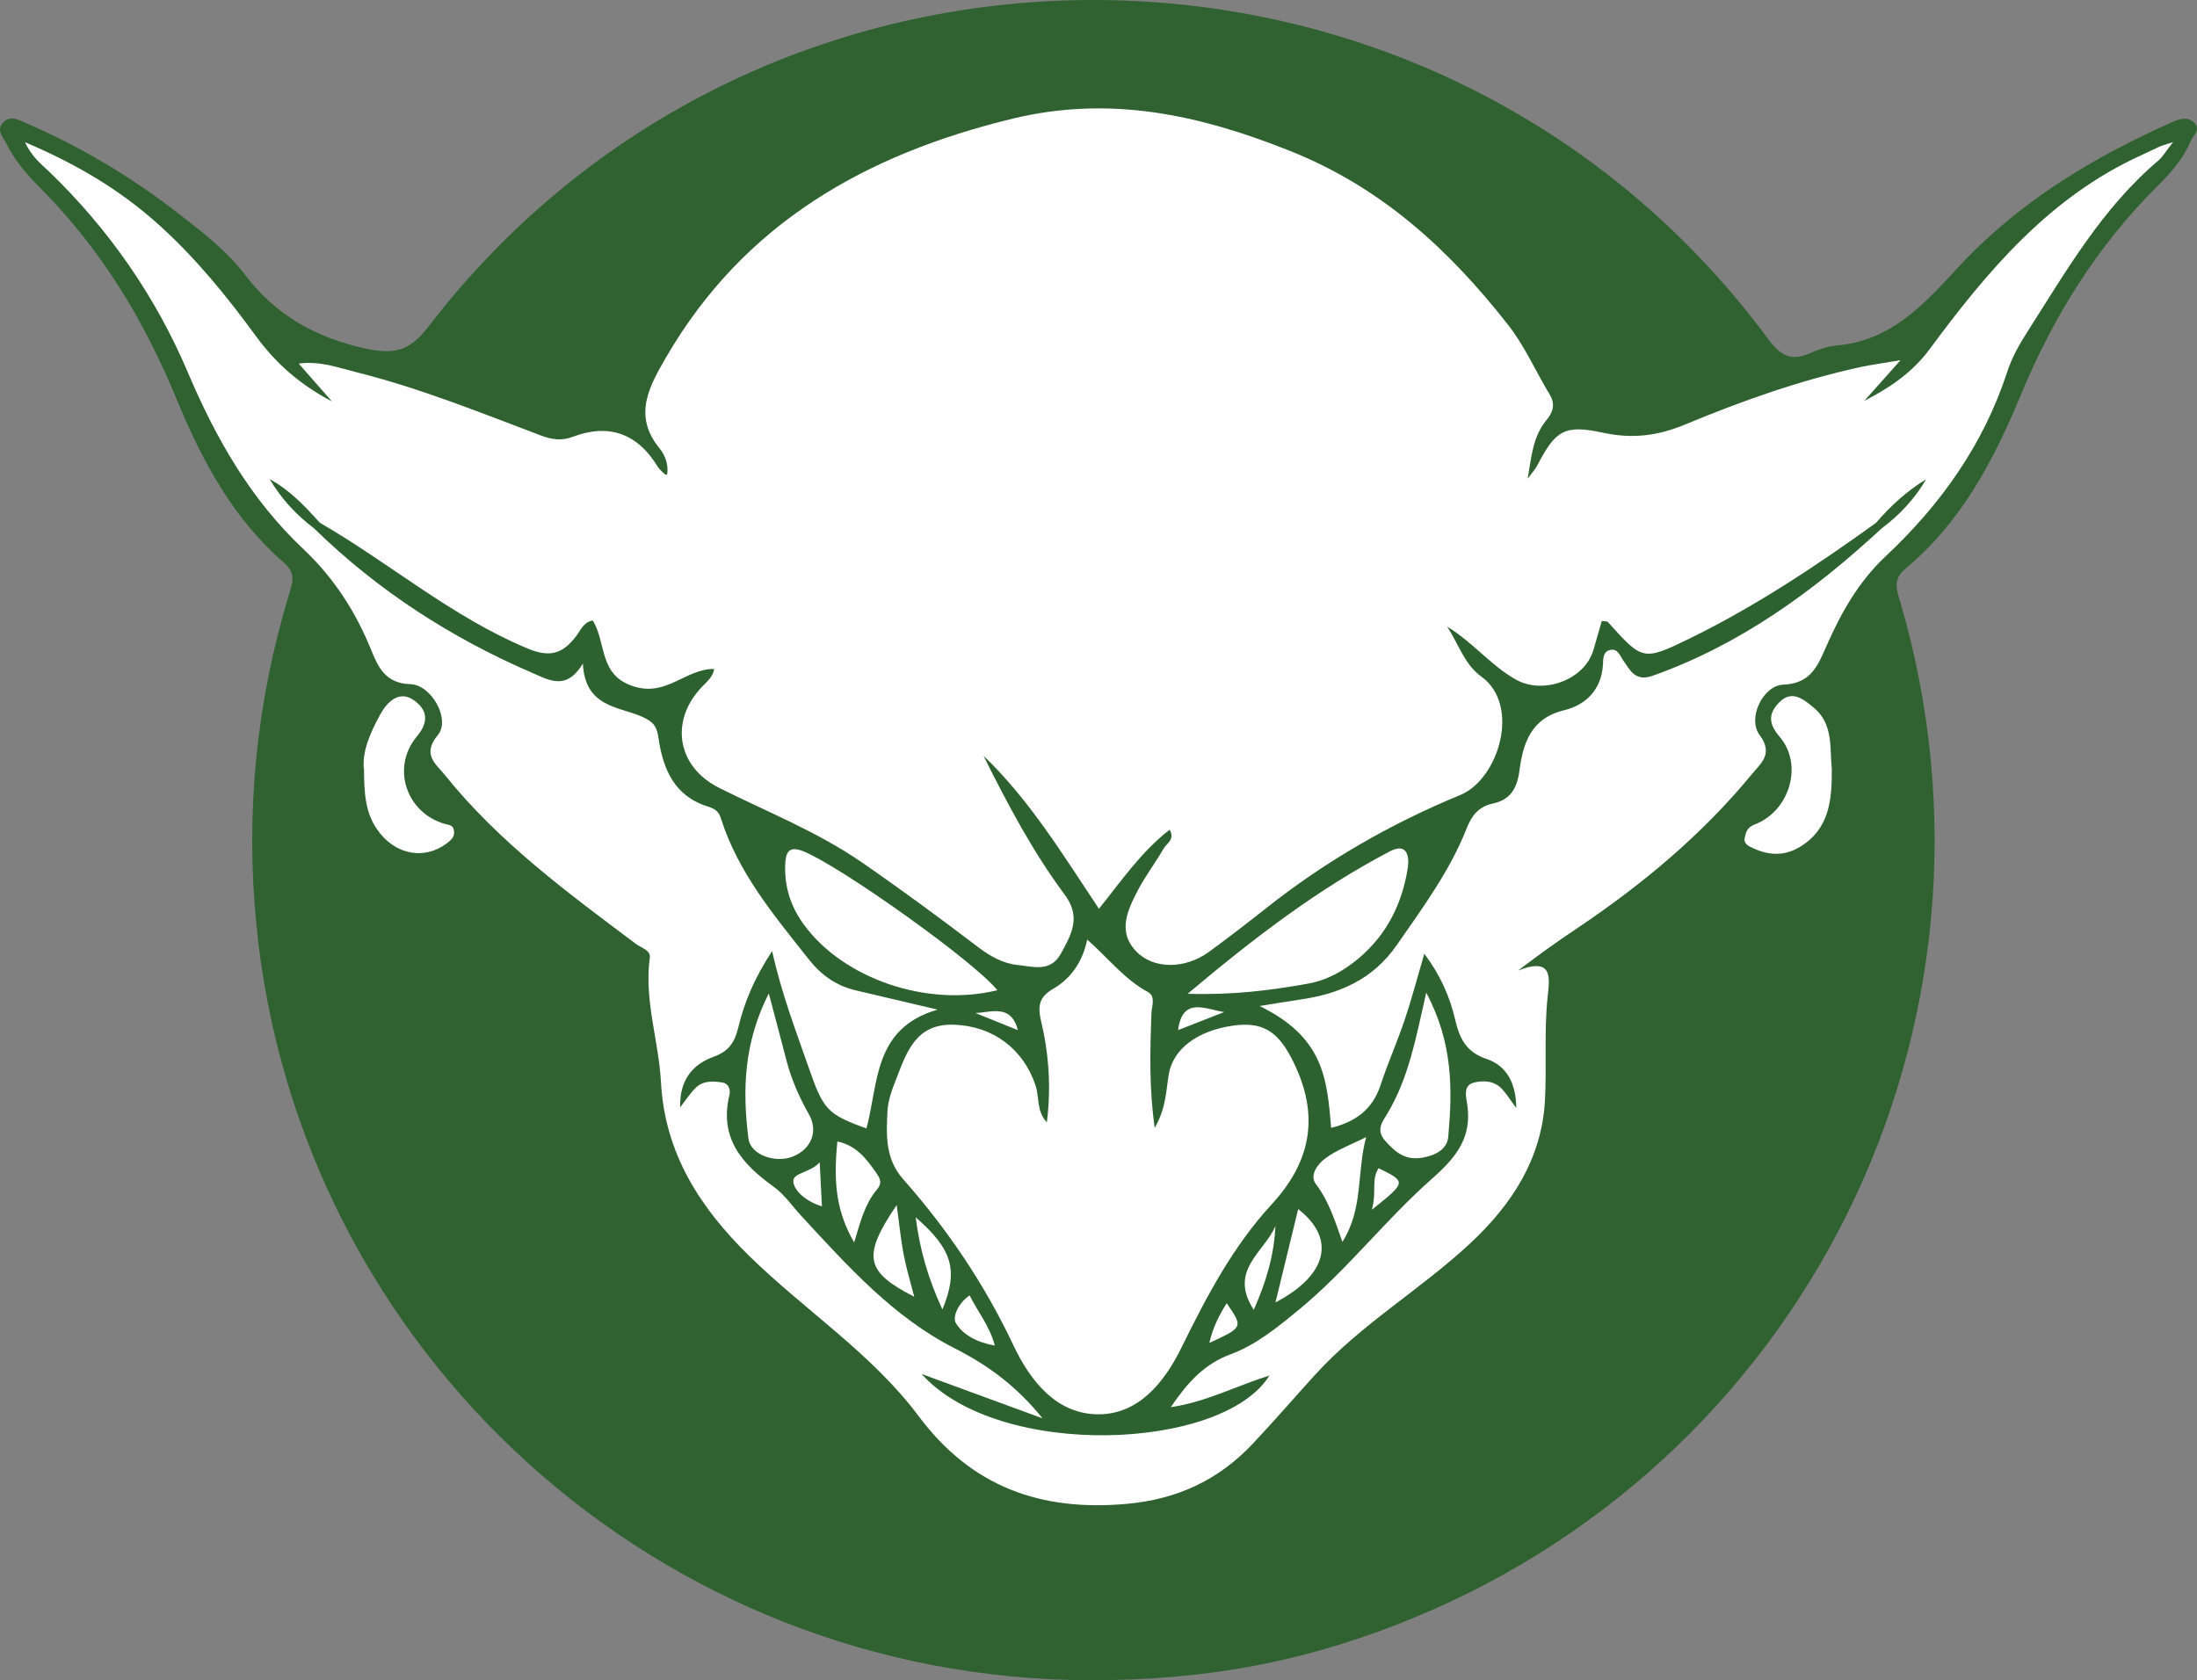 <?xml version="1.0" encoding="UTF-8" standalone="no"?>
<svg
   width="45.264"
   height="34.622"
   viewBox="0 0 45.264 34.622"
   version="1.1"
   xml:space="preserve"
   style="clip-rule:evenodd;fill-rule:evenodd;stroke-linejoin:round;stroke-miterlimit:2"
   id="svg102"
   sodipodi:docname="goblin.svg"
   inkscape:version="1.1.1 (3bf5ae0d25, 2021-09-20)"
   xmlns:inkscape="http://www.inkscape.org/namespaces/inkscape"
   xmlns:sodipodi="http://sodipodi.sourceforge.net/DTD/sodipodi-0.dtd"
   xmlns="http://www.w3.org/2000/svg"
   xmlns:svg="http://www.w3.org/2000/svg"><rect x="0" y="0" width="45.264" height="34.622" fill="#808080" stroke="none"/><defs
   id="defs106" /><sodipodi:namedview
   id="namedview104"
   pagecolor="#ffffff"
   bordercolor="#666666"
   borderopacity="1.0"
   inkscape:pageshadow="2"
   inkscape:pageopacity="0.0"
   inkscape:pagecheckerboard="0"
   showgrid="false"
   inkscape:zoom="23"
   inkscape:cx="22.978261"
   inkscape:cy="17.478261"
   inkscape:window-width="1920"
   inkscape:window-height="1012"
   inkscape:window-x="-8"
   inkscape:window-y="-8"
   inkscape:window-maximized="1"
   inkscape:current-layer="svg102" />
    <g
   transform="translate(-822.209,-699.741)"
   id="g100">
        <g
   transform="translate(262.08,-2.88)"
   id="g98">
            <g
   transform="matrix(0,2,-2,0,582.891,737.243)"
   id="g4">
                <path
   d="m 0,0.133 c 0.002,4.446 -3.37,8.172 -7.783,8.607 -1.157,0.114 -2.289,10e-4 -3.4,-0.335 -0.121,-0.036 -0.22,-0.077 -0.329,0.049 -0.455,0.528 -1.061,0.85 -1.685,1.107 -0.82,0.337 -1.553,0.783 -2.18,1.408 -0.137,0.137 -0.286,0.264 -0.461,0.35 -0.064,0.031 -0.135,0.107 -0.215,0.025 -0.072,-0.074 -0.024,-0.152 0.006,-0.221 0.245,-0.57 0.56,-1.098 0.942,-1.588 0.189,-0.243 0.375,-0.487 0.624,-0.677 0.415,-0.315 0.65,-0.728 0.762,-1.247 0.065,-0.303 0.018,-0.456 -0.229,-0.645 -4.538,-3.486 -4.472,-10.394 0.129,-13.799 0.172,-0.127 0.234,-0.236 0.147,-0.431 -0.039,-0.087 -0.071,-0.184 -0.08,-0.278 -0.049,-0.56 -0.425,-0.898 -0.804,-1.248 -0.671,-0.62 -1.134,-1.386 -1.501,-2.215 -0.034,-0.077 -0.053,-0.158 0.014,-0.221 0.071,-0.067 0.128,0.018 0.186,0.041 0.183,0.075 0.33,0.207 0.465,0.343 0.619,0.622 1.342,1.071 2.152,1.407 0.667,0.276 1.311,0.613 1.786,1.186 0.114,0.136 0.221,0.092 0.351,0.053 4.357,-1.27 8.923,0.992 10.544,5.224 0.385,1.001 0.558,1.969 0.559,3.105"
   style="fill:#2f6230;fill-rule:nonzero"
   id="path2" />
            </g>
            <g
   transform="matrix(0,2,-2,0,560.643,705.549)"
   id="g8">
                <path
   d="m 0,-22.129 c 0.098,0.078 0.154,0.109 0.192,0.154 0.487,0.575 1.132,0.945 1.754,1.342 0.133,0.086 0.275,0.166 0.424,0.214 0.749,0.244 1.367,0.686 1.899,1.253 0.26,0.277 0.578,0.456 0.918,0.606 0.202,0.089 0.392,0.159 0.403,0.447 0.008,0.209 0.347,0.372 0.518,0.244 0.194,-0.145 0.291,-0.014 0.399,0.075 0.63,0.517 1.145,1.137 1.598,1.812 0.131,0.196 0.268,0.388 0.43,0.6 -0.146,-0.373 0.091,-0.322 0.288,-0.302 0.351,0.035 0.703,0.007 1.053,0.026 0.592,0.033 1.063,0.335 1.462,0.761 0.482,0.515 0.84,1.134 1.367,1.611 0.235,0.213 0.475,0.421 0.706,0.638 0.372,0.351 0.571,0.773 0.619,1.295 0.081,0.889 -0.175,1.603 -0.904,2.147 -0.647,0.484 -1.089,1.172 -1.649,1.744 -0.5,0.51 -1.058,0.87 -1.79,0.91 C 9.257,-6.529 8.839,-6.376 8.4,-6.437 8.328,-6.447 8.302,-6.349 8.261,-6.294 7.734,-5.591 7.213,-4.881 6.52,-4.325 6.405,-4.233 6.31,-4.086 6.108,-4.254 5.95,-4.386 5.591,-4.189 5.585,-3.97 5.578,-3.715 5.41,-3.639 5.236,-3.568 4.838,-3.407 4.49,-3.183 4.193,-2.868 3.684,-2.328 3.062,-1.971 2.375,-1.679 1.596,-1.349 0.897,-0.865 0.303,-0.248 0.225,-0.166 0.155,-0.073 0.001,0 0.225,-0.529 0.491,-0.979 0.85,-1.377 1.195,-1.761 1.592,-2.082 2.004,-2.383 2.288,-2.591 2.506,-2.845 2.671,-3.162 2.548,-3.054 2.426,-2.947 2.282,-2.82 2.253,-3.041 2.324,-3.227 2.371,-3.415 2.534,-4.066 2.785,-4.687 3.022,-5.313 3.064,-5.424 3.081,-5.524 3.037,-5.641 2.895,-6.016 3.002,-6.31 3.345,-6.519 3.374,-6.537 3.396,-6.565 3.42,-6.59 3.425,-6.595 3.425,-6.604 3.428,-6.615 3.324,-6.633 3.223,-6.593 3.155,-6.537 c -0.34,0.279 -0.643,0.103 -0.94,-0.069 -1.381,-0.802 -2.091,-2.059 -2.457,-3.57 -0.242,-1.004 -0.04,-1.921 0.332,-2.854 0.374,-0.94 1.013,-1.636 1.786,-2.243 0.224,-0.177 0.484,-0.288 0.725,-0.434 0.106,-0.064 0.187,-0.029 0.264,0.034 0.165,0.136 0.364,0.153 0.603,0.193 -0.069,-0.051 -0.101,-0.081 -0.139,-0.1 -0.361,-0.189 -0.421,-0.278 -0.334,-0.68 0.064,-0.298 0.032,-0.558 -0.085,-0.841 -0.243,-0.585 -0.456,-1.184 -0.592,-1.806 -0.025,-0.117 -0.04,-0.235 -0.071,-0.414 0.174,0.155 0.296,0.264 0.419,0.373 -0.134,-0.26 -0.291,-0.495 -0.534,-0.674 C 1.326,-20.217 0.565,-20.857 0.136,-21.799 0.107,-21.863 0.075,-21.926 0.046,-21.99 0.036,-22.013 0.03,-22.037 0,-22.129"
   style="fill:#ffffff;fill-rule:nonzero"
   id="path6" />
            </g>
            <g
   transform="matrix(0,2,-2,0,596.085,718.471)"
   id="g12">
                <path
   d="m 0,-0.892 c 0.326,-0.002 0.619,0.028 0.801,0.329 0.095,0.158 0.089,0.316 0.015,0.477 C 0.795,-0.039 0.77,0.02 0.706,0.005 0.652,-0.007 0.6,-0.018 0.571,-0.094 0.435,-0.456 -0.043,-0.602 -0.332,-0.356 -0.473,-0.235 -0.576,-0.239 -0.69,-0.352 -0.823,-0.483 -0.716,-0.605 -0.639,-0.7 -0.47,-0.912 -0.213,-0.87 0,-0.892"
   style="fill:#ffffff;fill-rule:nonzero"
   id="path10" />
            </g>
            <g
   transform="matrix(0,2,-2,0,569.449,718.493)"
   id="g16">
                <path
   d="M 0,0.91 C -0.187,0.936 -0.392,0.844 -0.582,0.739 -0.695,0.677 -0.831,0.551 -0.722,0.397 -0.63,0.267 -0.509,0.231 -0.348,0.366 -0.027,0.634 0.442,0.473 0.553,0.076 0.566,0.03 0.564,-0.007 0.618,-0.016 0.678,-0.026 0.711,0.003 0.747,0.05 0.932,0.288 0.872,0.6 0.601,0.781 0.432,0.895 0.24,0.909 0,0.91"
   style="fill:#ffffff;fill-rule:nonzero"
   id="path14" />
            </g>
            <g
   transform="matrix(0,2,-2,0,566.6,713.509)"
   id="g20">
                <path
   d="m 0,-16.148 c 0.644,0.696 1.195,1.451 1.517,2.355 0.066,0.182 -0.052,0.234 -0.158,0.308 -0.048,0.034 -0.123,0.054 -0.107,0.132 0.016,0.077 0.094,0.073 0.152,0.076 0.258,0.015 0.416,0.178 0.469,0.398 0.084,0.348 0.344,0.425 0.627,0.463 0.184,0.025 0.297,0.096 0.335,0.274 0.031,0.146 0.125,0.218 0.258,0.27 0.438,0.173 0.814,0.451 1.199,0.718 0.357,0.248 0.505,0.593 0.563,1 0.019,0.13 0.041,0.259 0.066,0.414 0.32,-0.655 0.738,-0.695 1.255,-0.737 -0.06,-0.248 -0.188,-0.426 -0.44,-0.509 -0.226,-0.074 -0.444,-0.172 -0.669,-0.247 -0.214,-0.073 -0.434,-0.13 -0.685,-0.204 0.227,-0.169 0.447,-0.264 0.685,-0.319 0.187,-0.044 0.329,-0.112 0.399,-0.321 0.069,-0.206 0.247,-0.305 0.506,-0.307 -0.083,0.061 -0.141,0.097 -0.191,0.142 -0.09,0.08 -0.097,0.195 -0.071,0.295 0.03,0.113 0.143,0.08 0.226,0.068 0.335,-0.05 0.54,0.109 0.759,0.357 0.423,0.482 0.941,0.875 1.352,1.374 0.181,0.22 0.364,0.442 0.461,0.704 0.102,0.277 0.294,0.447 0.546,0.619 C 9,-9.192 8.835,-9.499 8.728,-9.841 9.502,-9.364 9.6,-7.055 8.712,-6.258 8.876,-6.704 9.015,-7.085 9.169,-7.504 8.835,-7.234 8.622,-6.942 8.446,-6.596 8.127,-5.968 7.602,-5.498 7.09,-5.025 6.987,-4.929 6.864,-4.847 6.783,-4.735 6.548,-4.406 6.279,-4.171 5.836,-4.279 5.784,-4.292 5.72,-4.27 5.71,-4.21 5.694,-4.115 5.687,-4.011 5.761,-3.934 5.814,-3.878 5.882,-3.835 5.965,-3.771 5.689,-3.764 5.524,-3.894 5.444,-4.115 5.39,-4.268 5.296,-4.333 5.149,-4.368 4.884,-4.431 4.637,-4.534 4.355,-4.718 4.804,-4.819 5.179,-4.964 5.558,-5.096 5.989,-5.246 6.037,-5.287 6.182,-5.69 5.719,-5.816 5.15,-5.758 4.958,-6.423 c -0.076,0.324 -0.137,0.585 -0.199,0.846 -0.047,0.196 -0.154,0.35 -0.313,0.476 -0.455,0.36 -0.899,0.735 -1.467,0.913 -0.07,0.022 -0.096,0.075 -0.114,0.134 -0.109,0.345 -0.387,0.46 -0.705,0.506 -0.119,0.017 -0.167,0.051 -0.22,0.17 -0.106,0.24 -0.096,0.587 -0.547,0.609 0.28,0.17 0.171,0.345 0.099,0.514 C 1.13,-1.414 0.641,-0.656 0,0 -0.05,0.012 -0.073,-0.005 -0.059,-0.058 0.357,-0.779 0.91,-1.416 1.236,-2.196 1.337,-2.437 1.288,-2.564 1.107,-2.702 1.05,-2.746 0.965,-2.775 0.949,-2.87 1.175,-3.015 1.522,-2.925 1.632,-3.306 1.729,-3.637 1.447,-3.828 1.448,-4.121 c 0.077,0.01 0.126,0.068 0.178,0.119 0.349,0.341 0.828,0.269 1.048,-0.172 C 2.922,-4.67 3.127,-5.189 3.444,-5.647 3.724,-6.053 4.017,-6.45 4.316,-6.843 4.41,-6.967 4.483,-7.099 4.498,-7.246 4.513,-7.401 4.579,-7.585 4.381,-7.693 4.185,-7.801 4.005,-7.904 3.776,-7.734 3.331,-7.403 2.841,-7.144 2.343,-6.896 2.799,-7.372 3.36,-7.712 3.919,-8.085 3.628,-8.319 3.33,-8.522 3.104,-8.814 c 0.102,-0.055 0.14,0.03 0.192,0.061 0.145,0.083 0.279,0.186 0.427,0.264 0.204,0.106 0.427,0.217 0.632,0.023 0.191,-0.181 0.186,-0.507 0.009,-0.751 -0.145,-0.199 -0.296,-0.394 -0.449,-0.588 -0.485,-0.611 -0.871,-1.282 -1.168,-2.002 -0.163,-0.396 -0.926,-0.628 -1.222,-0.215 -0.123,0.171 -0.338,0.235 -0.512,0.349 0.155,-0.258 0.395,-0.444 0.543,-0.704 0.163,-0.285 0.004,-0.715 -0.307,-0.803 -0.1,-0.028 -0.199,-0.057 -0.295,-0.085 0.005,-0.032 0.001,-0.055 0.011,-0.063 0.394,-0.355 0.404,-0.36 0.173,-0.835 -0.333,-0.682 -0.753,-1.313 -1.196,-1.928 -0.014,-0.053 0.008,-0.069 0.058,-0.057"
   style="fill:#2d6230;fill-rule:nonzero"
   id="path18" />
            </g>
            <g
   transform="matrix(0,2,-2,0,565.685,713.39)"
   id="g24">
                <path
   d="m 0,-0.515 c 0.02,0.019 0.04,0.039 0.059,0.058 C -0.08,-0.272 -0.248,-0.119 -0.448,0 -0.336,-0.205 -0.171,-0.363 0,-0.515"
   style="fill:#2d6230;fill-rule:nonzero"
   id="path22" />
            </g>
            <g
   transform="matrix(0,2,-2,0,599.698,713.509)"
   id="g28">
                <path
   d="M 0,0.401 C -0.019,0.42 -0.039,0.439 -0.058,0.458 -0.232,0.309 -0.386,0.141 -0.506,-0.057 -0.304,0.06 -0.139,0.216 0,0.401"
   style="fill:#2f6230;fill-rule:nonzero"
   id="path26" />
            </g>
            <g
   transform="matrix(0,2,-2,0,581.757,725.864)"
   id="g32">
                <path
   d="m 0,-1.081 c -0.211,-0.12 -0.386,-0.116 -0.553,-0.145 -0.26,-0.044 -0.448,-0.292 -0.501,-0.659 -0.043,-0.295 0.051,-0.454 0.32,-0.597 0.557,-0.295 1.049,-0.239 1.522,0.197 0.429,0.396 0.947,0.669 1.47,0.926 0.368,0.18 0.694,0.447 0.692,0.861 C 2.948,-0.073 2.615,0.197 2.236,0.376 1.611,0.671 1.043,1.054 0.527,1.511 0.317,1.696 0.074,1.684 -0.169,1.672 -0.281,1.667 -0.393,1.626 -0.499,1.584 -0.78,1.475 -1.078,1.381 -1.064,0.986 -1.05,0.583 -0.813,0.272 -0.44,0.147 -0.317,0.105 -0.173,0.139 -0.058,0.03 -0.418,-0.015 -0.763,0.009 -1.104,0.09 -1.245,0.123 -1.346,0.117 -1.432,-0.032 -1.535,-0.21 -1.7,-0.335 -1.941,-0.386 c 0.192,-0.217 0.41,-0.384 0.541,-0.626 0.045,-0.082 0.146,-0.038 0.221,-0.035 0.374,0.013 0.747,0.026 1.179,-0.034"
   style="fill:#ffffff;fill-rule:nonzero"
   id="path30" />
            </g>
            <g
   transform="matrix(1.014,-1.724,-1.724,-1.014,577.265,719.454)"
   id="g36">
                <path
   d="m -0.674,-2.376 c -0.519,0.532 -0.702,1.422 -0.43,2.056 0.09,0.212 0.232,0.371 0.43,0.48 0.102,0.055 0.195,0.088 0.221,-0.09 0.059,-0.414 -0.084,-2.075 -0.221,-2.446"
   style="fill:#ffffff;fill-rule:nonzero"
   id="path34" />
            </g>
            <g
   transform="matrix(0,2,-2,0,589.165,723.099)"
   id="g40">
                <path
   d="M 0,2.284 C -0.584,1.59 -1.083,0.935 -1.468,0.2 -1.563,0.016 -1.406,0 -1.297,0.016 c 0.366,0.057 0.686,0.215 0.929,0.503 0.13,0.155 0.229,0.325 0.265,0.534 0.067,0.38 0.117,0.759 0.103,1.231"
   style="fill:#ffffff;fill-rule:nonzero"
   id="path38" />
            </g>
            <g
   transform="matrix(0,2,-2,0,589.025,723.076)"
   id="g44">
                <path
   d="M 0,-0.244 C 0.52,-0.522 1.002,-0.514 1.484,-0.471 1.613,-0.46 1.677,-0.341 1.7,-0.204 1.73,-0.03 1.645,0.074 1.526,0.179 1.413,0.278 1.33,0.207 1.243,0.155 0.882,-0.061 0.474,-0.137 0,-0.244"
   style="fill:#ffffff;fill-rule:nonzero"
   id="path42" />
            </g>
            <g
   transform="matrix(0,2,-2,0,576.45,723.091)"
   id="g48">
                <path
   d="M 0,0.241 C 0.269,0.17 0.476,0.114 0.683,0.061 0.881,0.01 1.065,-0.07 1.243,-0.171 1.418,-0.271 1.601,-0.2 1.68,-0.009 1.753,0.168 1.667,0.43 1.493,0.451 1.004,0.512 0.516,0.502 0,0.241"
   style="fill:#ffffff;fill-rule:nonzero"
   id="path46" />
            </g>
            <g
   transform="matrix(1.961,-0.393,-0.393,-1.961,588.725,726.82)"
   id="g52">
                <path
   d="m -0.597,-0.59 c -0.034,0.241 -0.057,0.446 -0.151,0.638 -0.051,0.105 0.064,0.203 0.151,0.242 0.131,0.062 0.279,0.083 0.452,0.131 -0.17,-0.344 -0.17,-0.714 -0.452,-1.011"
   style="fill:#ffffff;fill-rule:nonzero"
   id="path50" />
            </g>
            <g
   transform="matrix(1.898,0.632,0.632,-1.898,578.76,727.573)"
   id="g56">
                <path
   d="m -0.387,-0.472 c -0.264,0.236 -0.394,0.493 -0.493,0.933 0.199,0.023 0.346,-0.077 0.493,-0.189 0.059,-0.045 0.078,-0.082 0.05,-0.152 -0.069,-0.173 -0.058,-0.358 -0.05,-0.592"
   style="fill:#ffffff;fill-rule:nonzero"
   id="path54" />
            </g>
            <g
   transform="matrix(0,2,-2,0,587.657,729.459)"
   id="g60">
                <path
   d="M 0,0.625 C -0.324,0.546 -0.644,0.468 -0.962,0.391 -0.657,0 -0.283,0.087 0,0.625"
   style="fill:#ffffff;fill-rule:nonzero"
   id="path58" />
            </g>
            <g
   transform="matrix(0,2,-2,0,578.247,727.452)"
   id="g64">
                <path
   d="M 0,-0.178 C 0.202,-0.206 0.358,-0.221 0.511,-0.25 0.656,-0.278 0.798,-0.321 0.945,-0.359 0.686,0.146 0.53,0.181 0,-0.178"
   style="fill:#ffffff;fill-rule:nonzero"
   id="path62" />
            </g>
            <g
   transform="matrix(0,2,-2,0,579.331,729.603)"
   id="g68">
                <path
   d="M 0,-0.107 C -0.326,0.044 -0.624,0.127 -0.949,0.168 -0.62,-0.209 -0.405,-0.275 0,-0.107"
   style="fill:#ffffff;fill-rule:nonzero"
   id="path66" />
            </g>
            <g
   transform="matrix(0,2,-2,0,585.874,729.611)"
   id="g72">
                <path
   d="m 0,-0.043 c -0.408,0.266 -0.596,-0.113 -0.864,-0.223 0.296,0.013 0.571,0.093 0.864,0.223"
   style="fill:#ffffff;fill-rule:nonzero"
   id="path70" />
            </g>
            <g
   transform="matrix(0,2,-2,0,580.264,729.314)"
   id="g76">
                <path
   d="M 0,0.079 C 0.168,-0.004 0.307,-0.123 0.517,-0.181 0.484,0.005 0.406,0.148 0.285,0.221 0.22,0.26 0.074,0.191 0,0.079"
   style="fill:#ffffff;fill-rule:nonzero"
   id="path74" />
            </g>
            <g
   transform="matrix(0,2,-2,0,576.483,726.572)"
   id="g80">
                <path
   d="M 0,-0.267 C 0.178,-0.276 0.305,-0.283 0.453,-0.29 0.409,-0.141 0.306,-0.013 0.208,0.004 0.104,0.023 0.114,-0.164 0,-0.267"
   style="fill:#ffffff;fill-rule:nonzero"
   id="path78" />
            </g>
            <g
   transform="matrix(0,2,-2,0,589.09,727.549)"
   id="g84">
                <path
   d="M 0,0.349 C -0.177,0.296 -0.309,0.358 -0.428,0.279 -0.286,-0.009 -0.286,-0.009 0,0.349"
   style="fill:#ffffff;fill-rule:nonzero"
   id="path82" />
            </g>
            <g
   transform="matrix(0,2,-2,0,584.401,723.475)"
   id="g88">
                <path
   d="M 0,-0.475 C 0.059,-0.324 0.119,-0.172 0.186,0 -0.168,-0.044 -0.024,-0.295 0,-0.475"
   style="fill:#ffffff;fill-rule:nonzero"
   id="path86" />
            </g>
            <g
   transform="matrix(0,2,-2,0,585.744,730.293)"
   id="g92">
                <path
   d="M 0,0.35 C -0.169,0.31 -0.289,0.246 -0.409,0.171 -0.161,0 -0.161,0 0,0.35"
   style="fill:#ffffff;fill-rule:nonzero"
   id="path90" />
            </g>
            <g
   transform="matrix(0,2,-2,0,581.101,723.495)"
   id="g96">
                <path
   d="M 0,0.438 C -0.005,0.279 -0.099,0.072 0.177,0 0.111,0.163 0.055,0.301 0,0.438"
   style="fill:#ffffff;fill-rule:nonzero"
   id="path94" />
            </g>
        </g>
    </g>
</svg>
